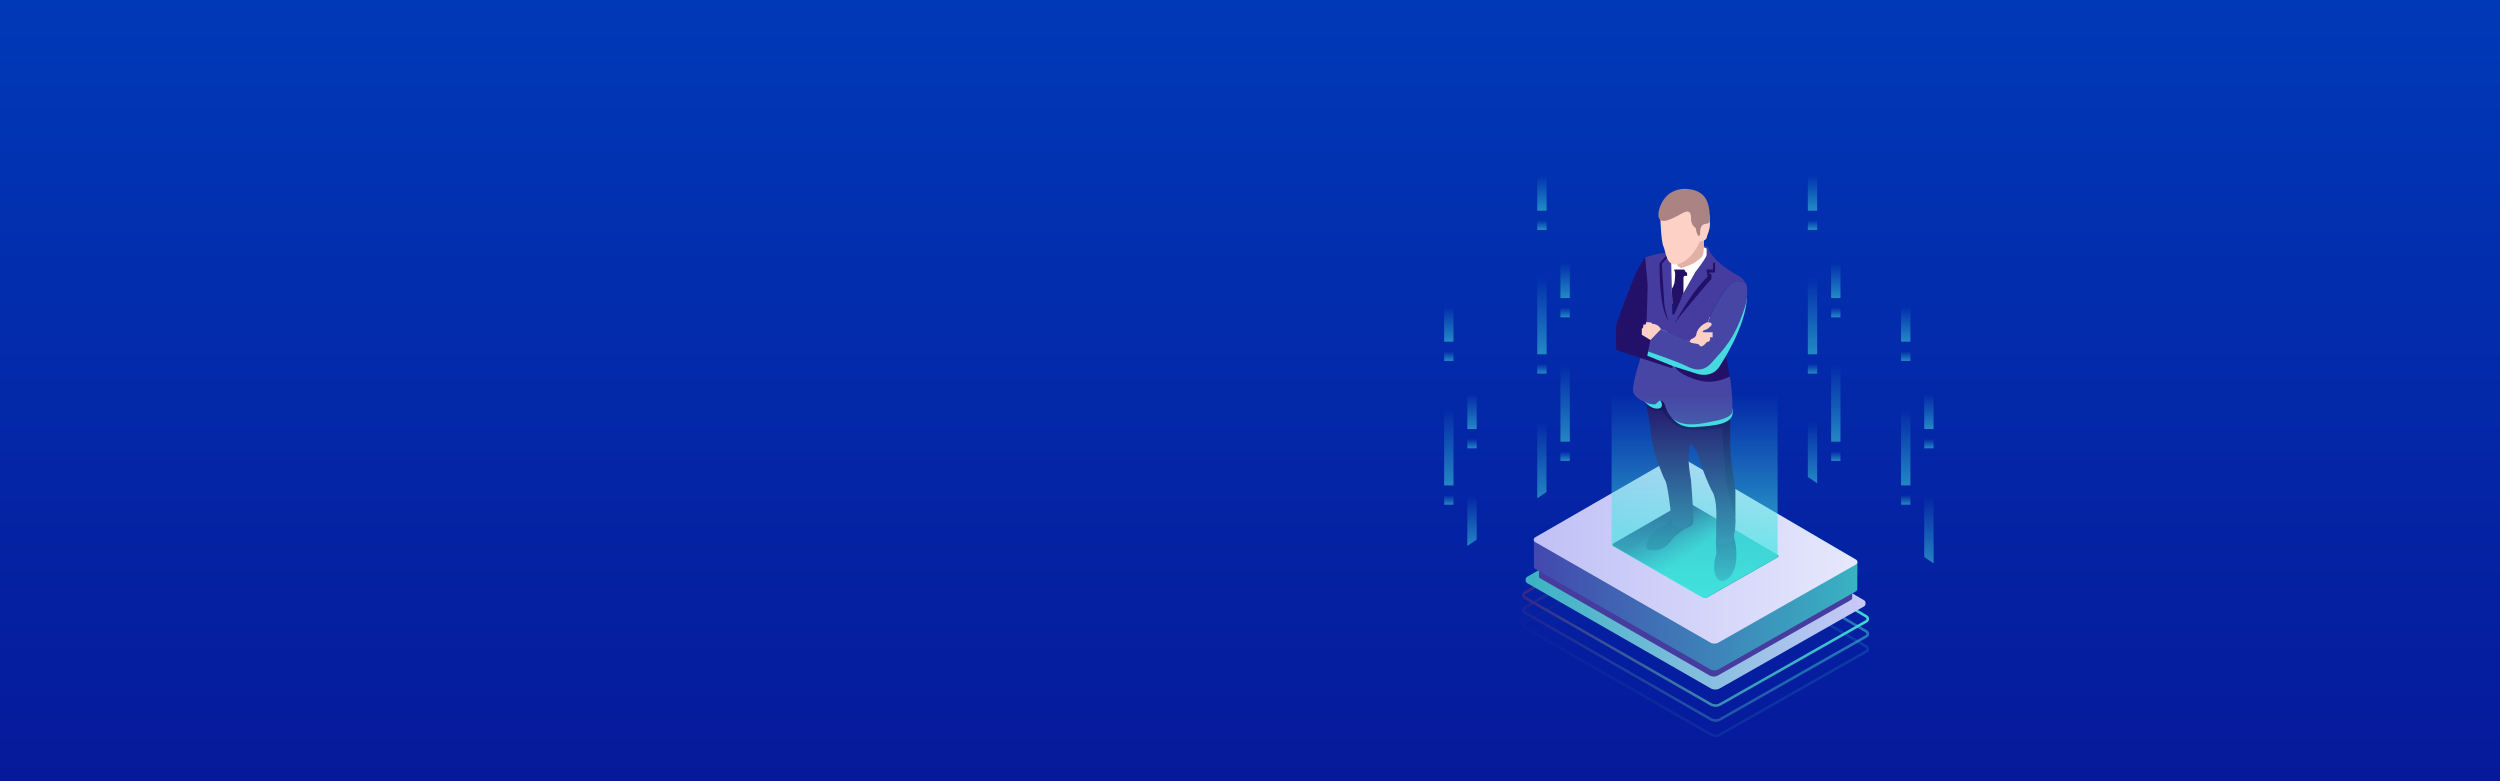 <?xml version="1.0" encoding="utf-8"?>
<!-- Generator: Adobe Illustrator 22.1.0, SVG Export Plug-In . SVG Version: 6.00 Build 0)  -->
<svg version="1.1" id="Layer_1" xmlns="http://www.w3.org/2000/svg" xmlns:xlink="http://www.w3.org/1999/xlink" x="0px" y="0px"
	 viewBox="0 0 1920 600" style="enable-background:new 0 0 1920 600;" xml:space="preserve">
<rect x="0" y="0" width="1920" height="600" fill="#808080" stroke="none"/>
<style type="text/css">
	.st0{fill:url(#SVGID_1_);}
	.st1{opacity:0.5;}
	.st2{fill:url(#SVGID_2_);}
	.st3{fill:url(#SVGID_3_);}
	.st4{fill:url(#SVGID_4_);}
	.st5{fill:url(#SVGID_5_);}
	.st6{fill:url(#SVGID_6_);}
	.st7{fill:url(#SVGID_7_);}
	.st8{fill:url(#SVGID_8_);}
	.st9{fill:url(#SVGID_9_);}
	.st10{fill:url(#SVGID_10_);}
	.st11{fill:url(#SVGID_11_);}
	.st12{fill:url(#SVGID_12_);}
	.st13{fill:url(#SVGID_13_);}
	.st14{fill:url(#SVGID_14_);}
	.st15{fill:url(#SVGID_15_);}
	.st16{fill:url(#SVGID_16_);}
	.st17{fill:url(#SVGID_17_);}
	.st18{fill:url(#SVGID_18_);}
	.st19{fill:url(#SVGID_19_);}
	.st20{fill:url(#SVGID_20_);}
	.st21{fill:url(#SVGID_21_);}
	.st22{fill:url(#SVGID_22_);}
	.st23{fill:url(#SVGID_23_);}
	.st24{fill:url(#SVGID_24_);}
	.st25{fill:url(#SVGID_25_);}
	.st26{fill:url(#SVGID_26_);}
	.st27{fill:url(#SVGID_27_);}
	.st28{fill:url(#SVGID_28_);}
	.st29{fill:url(#SVGID_29_);}
	.st30{fill:url(#SVGID_30_);}
	.st31{fill:url(#SVGID_31_);}
	.st32{fill:url(#SVGID_32_);}
	.st33{fill:url(#SVGID_33_);}
	.st34{opacity:0.15;fill:none;stroke:url(#SVGID_34_);stroke-width:2;stroke-miterlimit:10;enable-background:new    ;}
	.st35{opacity:0.5;fill:none;stroke:url(#SVGID_35_);stroke-width:2;stroke-miterlimit:10;enable-background:new    ;}
	.st36{fill:none;stroke:url(#SVGID_36_);stroke-width:2;stroke-miterlimit:10;}
	.st37{fill:url(#SVGID_37_);}
	.st38{fill:#463C9F;}
	.st39{fill:url(#SVGID_38_);}
	.st40{fill:url(#SVGID_39_);}
	.st41{fill:url(#SVGID_40_);}
	.st42{fill:#160A5C;}
	.st43{fill:#231069;}
	.st44{fill:#FCD0C5;}
	.st45{fill:#FFFFFF;}
	.st46{fill:#45DAE0;}
	.st47{fill:#4746A4;}
	.st48{fill:#E1B1A5;}
	.st49{fill:#FDD1C6;}
	.st50{fill:#AB8383;}
	.st51{opacity:0.9;fill:url(#SVGID_41_);enable-background:new    ;}
</style>
<g>
	<linearGradient id="SVGID_1_" gradientUnits="userSpaceOnUse" x1="960" y1="600" x2="960" y2="-9.094947e-13">
		<stop  offset="0" style="stop-color:#06199B"/>
		<stop  offset="1" style="stop-color:#0039B7"/>
	</linearGradient>
	<rect class="st0" width="1920" height="600"/>
	<g class="st1">
		
			<linearGradient id="SVGID_2_" gradientUnits="userSpaceOnUse" x1="1112.7" y1="339.511" x2="1112.7" y2="366.351" gradientTransform="matrix(1 0 0 -1 0 602)">
			<stop  offset="0" style="stop-color:#42E7E1"/>
			<stop  offset="1" style="stop-color:#40E5DF;stop-opacity:0"/>
		</linearGradient>
		<rect x="1109.1" y="235.6" class="st2" width="7.2" height="26.8"/>
		
			<linearGradient id="SVGID_3_" gradientUnits="userSpaceOnUse" x1="1112.7" y1="324.8" x2="1112.7" y2="332.155" gradientTransform="matrix(1 0 0 -1 0 602)">
			<stop  offset="0" style="stop-color:#42E7E1"/>
			<stop  offset="1" style="stop-color:#40E5DF;stop-opacity:0"/>
		</linearGradient>
		<rect x="1109.1" y="269.8" class="st3" width="7.2" height="7.4"/>
		
			<linearGradient id="SVGID_4_" gradientUnits="userSpaceOnUse" x1="1112.7" y1="214.474" x2="1112.7" y2="221.828" gradientTransform="matrix(1 0 0 -1 0 602)">
			<stop  offset="0" style="stop-color:#42E7E1"/>
			<stop  offset="1" style="stop-color:#40E5DF;stop-opacity:0"/>
		</linearGradient>
		<rect x="1109.1" y="380.2" class="st4" width="7.2" height="7.4"/>
		
			<linearGradient id="SVGID_5_" gradientUnits="userSpaceOnUse" x1="1112.7" y1="229.2" x2="1112.7" y2="288" gradientTransform="matrix(1 0 0 -1 0 602)">
			<stop  offset="0" style="stop-color:#42E7E1"/>
			<stop  offset="1" style="stop-color:#40E5DF;stop-opacity:0"/>
		</linearGradient>
		<rect x="1109.1" y="314" class="st5" width="7.2" height="58.8"/>
		
			<linearGradient id="SVGID_6_" gradientUnits="userSpaceOnUse" x1="1130.5" y1="272.411" x2="1130.5" y2="299.251" gradientTransform="matrix(1 0 0 -1 0 602)">
			<stop  offset="0" style="stop-color:#42E7E1"/>
			<stop  offset="1" style="stop-color:#40E5DF;stop-opacity:0"/>
		</linearGradient>
		<rect x="1126.9" y="302.7" class="st6" width="7.2" height="26.8"/>
		
			<linearGradient id="SVGID_7_" gradientUnits="userSpaceOnUse" x1="1130.5" y1="257.7" x2="1130.5" y2="265.055" gradientTransform="matrix(1 0 0 -1 0 602)">
			<stop  offset="0" style="stop-color:#42E7E1"/>
			<stop  offset="1" style="stop-color:#40E5DF;stop-opacity:0"/>
		</linearGradient>
		<rect x="1126.9" y="336.9" class="st7" width="7.2" height="7.4"/>
		
			<linearGradient id="SVGID_8_" gradientUnits="userSpaceOnUse" x1="1184.2" y1="440.16" x2="1184.2" y2="467" gradientTransform="matrix(1 0 0 -1 0 602)">
			<stop  offset="0" style="stop-color:#42E7E1"/>
			<stop  offset="1" style="stop-color:#40E5DF;stop-opacity:0"/>
		</linearGradient>
		<rect x="1180.6" y="135" class="st8" width="7.2" height="26.8"/>
		
			<linearGradient id="SVGID_9_" gradientUnits="userSpaceOnUse" x1="1184.2" y1="425.449" x2="1184.2" y2="432.805" gradientTransform="matrix(1 0 0 -1 0 602)">
			<stop  offset="0" style="stop-color:#42E7E1"/>
			<stop  offset="1" style="stop-color:#40E5DF;stop-opacity:0"/>
		</linearGradient>
		<rect x="1180.6" y="169.2" class="st9" width="7.2" height="7.4"/>
		
			<linearGradient id="SVGID_10_" gradientUnits="userSpaceOnUse" x1="1184.2" y1="315.123" x2="1184.2" y2="322.477" gradientTransform="matrix(1 0 0 -1 0 602)">
			<stop  offset="0" style="stop-color:#42E7E1"/>
			<stop  offset="1" style="stop-color:#40E5DF;stop-opacity:0"/>
		</linearGradient>
		<rect x="1180.6" y="279.5" class="st10" width="7.2" height="7.4"/>
		
			<linearGradient id="SVGID_11_" gradientUnits="userSpaceOnUse" x1="1184.2" y1="329.832" x2="1184.2" y2="388.632" gradientTransform="matrix(1 0 0 -1 0 602)">
			<stop  offset="0" style="stop-color:#42E7E1"/>
			<stop  offset="1" style="stop-color:#40E5DF;stop-opacity:0"/>
		</linearGradient>
		<rect x="1180.6" y="213.3" class="st11" width="7.2" height="58.8"/>
		
			<linearGradient id="SVGID_12_" gradientUnits="userSpaceOnUse" x1="1202" y1="373.061" x2="1202" y2="399.901" gradientTransform="matrix(1 0 0 -1 0 602)">
			<stop  offset="0" style="stop-color:#42E7E1"/>
			<stop  offset="1" style="stop-color:#40E5DF;stop-opacity:0"/>
		</linearGradient>
		<rect x="1198.4" y="202.1" class="st12" width="7.2" height="26.8"/>
		
			<linearGradient id="SVGID_13_" gradientUnits="userSpaceOnUse" x1="1202" y1="358.35" x2="1202" y2="365.705" gradientTransform="matrix(1 0 0 -1 0 602)">
			<stop  offset="0" style="stop-color:#42E7E1"/>
			<stop  offset="1" style="stop-color:#40E5DF;stop-opacity:0"/>
		</linearGradient>
		<rect x="1198.4" y="236.3" class="st13" width="7.2" height="7.4"/>
		
			<linearGradient id="SVGID_14_" gradientUnits="userSpaceOnUse" x1="1202" y1="262.733" x2="1202" y2="321.533" gradientTransform="matrix(1 0 0 -1 0 602)">
			<stop  offset="0" style="stop-color:#42E7E1"/>
			<stop  offset="1" style="stop-color:#40E5DF;stop-opacity:0"/>
		</linearGradient>
		<rect x="1198.4" y="280.4" class="st14" width="7.2" height="58.8"/>
		
			<linearGradient id="SVGID_15_" gradientUnits="userSpaceOnUse" x1="1202" y1="248.024" x2="1202" y2="255.378" gradientTransform="matrix(1 0 0 -1 0 602)">
			<stop  offset="0" style="stop-color:#42E7E1"/>
			<stop  offset="1" style="stop-color:#40E5DF;stop-opacity:0"/>
		</linearGradient>
		<rect x="1198.4" y="346.6" class="st15" width="7.2" height="7.4"/>
		
			<linearGradient id="SVGID_16_" gradientUnits="userSpaceOnUse" x1="1463.6" y1="339.511" x2="1463.6" y2="366.351" gradientTransform="matrix(1 0 0 -1 0 602)">
			<stop  offset="0" style="stop-color:#42E7E1"/>
			<stop  offset="1" style="stop-color:#40E5DF;stop-opacity:0"/>
		</linearGradient>
		<rect x="1460" y="235.6" class="st16" width="7.2" height="26.8"/>
		
			<linearGradient id="SVGID_17_" gradientUnits="userSpaceOnUse" x1="1463.6" y1="324.8" x2="1463.6" y2="332.155" gradientTransform="matrix(1 0 0 -1 0 602)">
			<stop  offset="0" style="stop-color:#42E7E1"/>
			<stop  offset="1" style="stop-color:#40E5DF;stop-opacity:0"/>
		</linearGradient>
		<rect x="1460" y="269.8" class="st17" width="7.2" height="7.4"/>
		
			<linearGradient id="SVGID_18_" gradientUnits="userSpaceOnUse" x1="1463.6" y1="229.2" x2="1463.6" y2="288" gradientTransform="matrix(1 0 0 -1 0 602)">
			<stop  offset="0" style="stop-color:#42E7E1"/>
			<stop  offset="1" style="stop-color:#40E5DF;stop-opacity:0"/>
		</linearGradient>
		<rect x="1460" y="314" class="st18" width="7.2" height="58.8"/>
		
			<linearGradient id="SVGID_19_" gradientUnits="userSpaceOnUse" x1="1463.6" y1="214.474" x2="1463.6" y2="221.828" gradientTransform="matrix(1 0 0 -1 0 602)">
			<stop  offset="0" style="stop-color:#42E7E1"/>
			<stop  offset="1" style="stop-color:#40E5DF;stop-opacity:0"/>
		</linearGradient>
		<rect x="1460" y="380.2" class="st19" width="7.2" height="7.4"/>
		
			<linearGradient id="SVGID_20_" gradientUnits="userSpaceOnUse" x1="1481.4" y1="272.411" x2="1481.4" y2="299.251" gradientTransform="matrix(1 0 0 -1 0 602)">
			<stop  offset="0" style="stop-color:#42E7E1"/>
			<stop  offset="1" style="stop-color:#40E5DF;stop-opacity:0"/>
		</linearGradient>
		<rect x="1477.8" y="302.7" class="st20" width="7.2" height="26.8"/>
		
			<linearGradient id="SVGID_21_" gradientUnits="userSpaceOnUse" x1="1481.4" y1="257.7" x2="1481.4" y2="265.055" gradientTransform="matrix(1 0 0 -1 0 602)">
			<stop  offset="0" style="stop-color:#42E7E1"/>
			<stop  offset="1" style="stop-color:#40E5DF;stop-opacity:0"/>
		</linearGradient>
		<rect x="1477.8" y="336.9" class="st21" width="7.2" height="7.4"/>
		
			<linearGradient id="SVGID_22_" gradientUnits="userSpaceOnUse" x1="1392" y1="440.16" x2="1392" y2="467" gradientTransform="matrix(1 0 0 -1 0 602)">
			<stop  offset="0" style="stop-color:#42E7E1"/>
			<stop  offset="1" style="stop-color:#40E5DF;stop-opacity:0"/>
		</linearGradient>
		<rect x="1388.4" y="135" class="st22" width="7.2" height="26.8"/>
		
			<linearGradient id="SVGID_23_" gradientUnits="userSpaceOnUse" x1="1392" y1="425.449" x2="1392" y2="432.805" gradientTransform="matrix(1 0 0 -1 0 602)">
			<stop  offset="0" style="stop-color:#42E7E1"/>
			<stop  offset="1" style="stop-color:#40E5DF;stop-opacity:0"/>
		</linearGradient>
		<rect x="1388.4" y="169.2" class="st23" width="7.2" height="7.4"/>
		
			<linearGradient id="SVGID_24_" gradientUnits="userSpaceOnUse" x1="1392" y1="315.123" x2="1392" y2="322.477" gradientTransform="matrix(1 0 0 -1 0 602)">
			<stop  offset="0" style="stop-color:#42E7E1"/>
			<stop  offset="1" style="stop-color:#40E5DF;stop-opacity:0"/>
		</linearGradient>
		<rect x="1388.4" y="279.5" class="st24" width="7.2" height="7.4"/>
		
			<linearGradient id="SVGID_25_" gradientUnits="userSpaceOnUse" x1="1392" y1="329.832" x2="1392" y2="388.632" gradientTransform="matrix(1 0 0 -1 0 602)">
			<stop  offset="0" style="stop-color:#42E7E1"/>
			<stop  offset="1" style="stop-color:#40E5DF;stop-opacity:0"/>
		</linearGradient>
		<rect x="1388.4" y="213.3" class="st25" width="7.2" height="58.8"/>
		
			<linearGradient id="SVGID_26_" gradientUnits="userSpaceOnUse" x1="1409.9" y1="373.061" x2="1409.9" y2="399.901" gradientTransform="matrix(1 0 0 -1 0 602)">
			<stop  offset="0" style="stop-color:#42E7E1"/>
			<stop  offset="1" style="stop-color:#40E5DF;stop-opacity:0"/>
		</linearGradient>
		<rect x="1406.3" y="202.1" class="st26" width="7.2" height="26.8"/>
		
			<linearGradient id="SVGID_27_" gradientUnits="userSpaceOnUse" x1="1409.9" y1="358.35" x2="1409.9" y2="365.705" gradientTransform="matrix(1 0 0 -1 0 602)">
			<stop  offset="0" style="stop-color:#42E7E1"/>
			<stop  offset="1" style="stop-color:#40E5DF;stop-opacity:0"/>
		</linearGradient>
		<rect x="1406.3" y="236.3" class="st27" width="7.2" height="7.4"/>
		
			<linearGradient id="SVGID_28_" gradientUnits="userSpaceOnUse" x1="1409.9" y1="248.024" x2="1409.9" y2="255.378" gradientTransform="matrix(1 0 0 -1 0 602)">
			<stop  offset="0" style="stop-color:#42E7E1"/>
			<stop  offset="1" style="stop-color:#40E5DF;stop-opacity:0"/>
		</linearGradient>
		<rect x="1406.3" y="346.6" class="st28" width="7.2" height="7.4"/>
		
			<linearGradient id="SVGID_29_" gradientUnits="userSpaceOnUse" x1="1409.9" y1="262.733" x2="1409.9" y2="321.533" gradientTransform="matrix(1 0 0 -1 0 602)">
			<stop  offset="0" style="stop-color:#42E7E1"/>
			<stop  offset="1" style="stop-color:#40E5DF;stop-opacity:0"/>
		</linearGradient>
		<rect x="1406.3" y="280.4" class="st29" width="7.2" height="58.8"/>
		
			<linearGradient id="SVGID_30_" gradientUnits="userSpaceOnUse" x1="1130.5" y1="182.7" x2="1130.5" y2="220.9" gradientTransform="matrix(1 0 0 -1 0 602)">
			<stop  offset="0" style="stop-color:#42E7E1"/>
			<stop  offset="1" style="stop-color:#40E5DF;stop-opacity:0"/>
		</linearGradient>
		<polygon class="st30" points="1134.1,414.4 1134.1,381.1 1126.9,381.1 1126.9,419.3 		"/>
		
			<linearGradient id="SVGID_31_" gradientUnits="userSpaceOnUse" x1="1184.15" y1="219.5" x2="1184.15" y2="278.3" gradientTransform="matrix(1 0 0 -1 0 602)">
			<stop  offset="0" style="stop-color:#42E7E1"/>
			<stop  offset="1" style="stop-color:#40E5DF;stop-opacity:0"/>
		</linearGradient>
		<polygon class="st31" points="1187.7,377.9 1187.7,323.7 1180.6,323.7 1180.6,382.5 1180.9,382.5 		"/>
		
			<linearGradient id="SVGID_32_" gradientUnits="userSpaceOnUse" x1="1392" y1="230.8" x2="1392" y2="278.364" gradientTransform="matrix(1 0 0 -1 0 602)">
			<stop  offset="0" style="stop-color:#42E7E1"/>
			<stop  offset="1" style="stop-color:#40E5DF;stop-opacity:0"/>
		</linearGradient>
		<polygon class="st32" points="1395.6,371.2 1395.6,323.7 1388.4,323.7 1388.4,366.3 		"/>
		
			<linearGradient id="SVGID_33_" gradientUnits="userSpaceOnUse" x1="1481.4" y1="169.3" x2="1481.4" y2="220.9" gradientTransform="matrix(1 0 0 -1 0 602)">
			<stop  offset="0" style="stop-color:#42E7E1"/>
			<stop  offset="1" style="stop-color:#40E5DF;stop-opacity:0"/>
		</linearGradient>
		<polygon class="st33" points="1485,432.7 1485,381.1 1477.8,381.1 1477.8,427.8 		"/>
	</g>
	<g>
		
			<linearGradient id="SVGID_34_" gradientUnits="userSpaceOnUse" x1="1168.962" y1="113.438" x2="1435.425" y2="113.438" gradientTransform="matrix(1 0 0 -1 0 602)">
			<stop  offset="0" style="stop-color:#352786"/>
			<stop  offset="1" style="stop-color:#3ED8D7"/>
		</linearGradient>
		<path class="st34" d="M1171.1,482.1l143,82c2.2,1.2,4.8,1.2,6.9,0l112.3-63.8c1.5-0.8,1.5-2.9,0-3.8L1291,413.1
			c-2.2-1.3-4.9-1.3-7,0l-113,65.2C1169.6,479.1,1169.6,481.2,1171.1,482.1z"/>
		
			<linearGradient id="SVGID_35_" gradientUnits="userSpaceOnUse" x1="1168.962" y1="125.037" x2="1435.425" y2="125.037" gradientTransform="matrix(1 0 0 -1 0 602)">
			<stop  offset="0" style="stop-color:#352786"/>
			<stop  offset="1" style="stop-color:#3ED8D7"/>
		</linearGradient>
		<path class="st35" d="M1171.1,470.5l143,82c2.2,1.2,4.8,1.2,6.9,0l112.3-63.8c1.5-0.8,1.5-2.9,0-3.8L1291,401.5
			c-2.2-1.3-4.9-1.3-7,0l-113,65.2C1169.6,467.6,1169.6,469.7,1171.1,470.5z"/>
		
			<linearGradient id="SVGID_36_" gradientUnits="userSpaceOnUse" x1="1168.975" y1="136.537" x2="1435.425" y2="136.537" gradientTransform="matrix(1 0 0 -1 0 602)">
			<stop  offset="0" style="stop-color:#352786"/>
			<stop  offset="1" style="stop-color:#3ED8D7"/>
		</linearGradient>
		<path class="st36" d="M1171.1,459l143,82c2.2,1.2,4.8,1.2,6.9,0l112.3-63.8c1.5-0.8,1.5-2.9,0-3.8L1291.1,390
			c-2.2-1.3-4.9-1.3-7,0l-113,65.2C1169.6,456.1,1169.6,458.2,1171.1,459z"/>
		
			<linearGradient id="SVGID_37_" gradientUnits="userSpaceOnUse" x1="1171.7" y1="148.338" x2="1432.7" y2="148.338" gradientTransform="matrix(1 0 0 -1 0 602)">
			<stop  offset="0" style="stop-color:#39B3C2"/>
			<stop  offset="1" style="stop-color:#CAC8F9"/>
		</linearGradient>
		<path class="st37" d="M1432.7,462.8c0-0.7-0.4-1.4-1.1-1.8l-140.4-82.3c-2.1-1.3-4.8-1.3-6.9,0L1172.8,443
			c-0.7,0.4-1.1,1.1-1.1,1.9l0,0v1l0,0c0,0.7,0.4,1.4,1.1,1.9l141.1,80.9c2.1,1.2,4.7,1.2,6.9,0l110.8-63c0.7-0.4,1.1-1.1,1.1-1.9
			l0,0L1432.7,462.8L1432.7,462.8z"/>
		<path class="st38" d="M1422.6,439.2c0-0.7-0.3-1.3-1-1.7l-129.5-75.9c-2-1.2-4.4-1.2-6.4,0l-102.8,59.3c-0.7,0.4-1,1.1-1,1.7l0,0
			v19.9l0,0c0,0.7,0.3,1.3,1,1.7l130.1,74.6c2,1.1,4.4,1.1,6.3,0l102.2-58c0.7-0.4,1-1.1,1-1.7l0,0L1422.6,439.2L1422.6,439.2z"/>
		
			<linearGradient id="SVGID_38_" gradientUnits="userSpaceOnUse" x1="1178" y1="169.25" x2="1426.5" y2="169.25" gradientTransform="matrix(1 0 0 -1 0 602)">
			<stop  offset="0" style="stop-color:#4348AE"/>
			<stop  offset="1" style="stop-color:#39B3C2"/>
		</linearGradient>
		<path class="st39" d="M1426.5,431.6c0-0.7-0.3-1.4-1-1.8l-133.7-78.3c-2-1.2-4.6-1.2-6.6,0L1179,412.7c-0.7,0.4-1,1.1-1,1.8l0,0
			v20.6l0,0c0,0.7,0.3,1.4,1,1.8l134.4,77.1c2,1.2,4.5,1.2,6.5,0l105.5-59.9c0.7-0.4,1-1.1,1-1.8l0,0L1426.5,431.6L1426.5,431.6z"/>
		
			<linearGradient id="SVGID_39_" gradientUnits="userSpaceOnUse" x1="1177.95" y1="179.5" x2="1426.45" y2="179.5" gradientTransform="matrix(1 0 0 -1 0 602)">
			<stop  offset="0" style="stop-color:#C0C0F6"/>
			<stop  offset="1" style="stop-color:#E7E8FD"/>
		</linearGradient>
		<path class="st40" d="M1179,416.3l134.4,77.1c2,1.2,4.5,1.2,6.5,0l105.5-59.9c1.4-0.8,1.4-2.8,0-3.6l-133.7-78.3
			c-2-1.2-4.6-1.2-6.6,0L1179,412.7C1177.6,413.5,1177.6,415.5,1179,416.3z"/>
		
			<linearGradient id="SVGID_40_" gradientUnits="userSpaceOnUse" x1="1284.201" y1="204.928" x2="1302.335" y2="179.13" gradientTransform="matrix(1 0 0 -1 0 602)">
			<stop  offset="0" style="stop-color:#231069"/>
			<stop  offset="1" style="stop-color:#39B3C2"/>
		</linearGradient>
		<path class="st41" d="M1239,419.3l69,39.5c1,0.6,2.3,0.6,3.3,0l54.2-30.8c0.7-0.4,0.7-1.4,0-1.8l-68.6-40.2c-1-0.6-2.3-0.6-3.4,0
			l-54.5,31.4C1238.3,417.9,1238.3,418.9,1239,419.3z"/>
		<g>
			<path class="st42" d="M1285.5,395.5c0,0-5.5,7.4-8.8,8.5s-10,6.1-11.8,11.8s-0.8,7.3,7.2,6.7c8-0.6,12.7-9.4,13.5-9.9
				c0.8-0.6,6.1-5.9,12.2-8.3s0-13.1,0-13.1L1285.5,395.5z"/>
			<path class="st42" d="M1318.5,412.3l-0.7,5.2c0,0,0.8,8.4,0,9.4s-2.8,12,0.7,16.9c3.4,5,10.2,1.7,13.3-6.3c3.2-8,1.4-21-0.1-24.4
				c-1.6-3.3-2.2-14.7-2.2-14.7L1318.5,412.3z"/>
			<path class="st42" d="M1264.3,305.9c0,0-0.9,21.2,16.1,24.1s38,4.7,38,4.7l8.1,44.6l6.3,20.5v-23.4c0,0-4.1-26.6-4-33.7
				c0.1-7.2-0.1-23.7-0.1-23.7L1264.3,305.9z"/>
			<path class="st43" d="M1263.7,306.3c0,0-0.1,10.3,12.7,8.7c0,0,6.2,11.2,15.9,14c9.6,2.8,30.1,0,30.1,0l3.3,41.6l7.2,29.2
				c0,0-0.1,8-1.1,10.2c0,0-0.3,2.9,0.3,4.7c0,0-4.4,4-14.2,2.9l0.3-23.1c0,0,0-11.6-2.9-16.5c-2.9-5-8.3-18.3-10-25
				c-1.8-6.7-6.1-12.1-7.3-12.8c0,0-1.4,8.8-1.1,14.6s1.8,14,1.8,14s1.7,20.4,1.7,29.7c0,0-1.7,8-10.3,6.5c-8.7-1.5-6.9-11-6.9-11
				s-2.3-22-4.4-25.2s-9.8-24.1-10.6-34.4C1267.2,324,1263.7,306.3,1263.7,306.3z"/>
			<rect x="1295.6" y="243.4" class="st44" width="23.8" height="24.8"/>
			<rect x="1256.6" y="241.4" class="st44" width="23.8" height="24.8"/>
			<polygon class="st45" points="1284,197.6 1280.4,208.2 1281.9,234.9 1298.8,224.2 1314,197.6 1311.3,190.3 1304.5,187.5 
				1300.9,185.4 			"/>
			<path class="st38" d="M1263.5,197.6l10.5-2.9l5.9-0.6h3.6v8.1l0.6,24.9l0.3,14.3h1.3l7.1-16.2l9.3-16.4c0,0,7.8-9.9,8.6-12.9v-5
				l-3.2-1.5l0.2-1.1l4.2,1.5c0,0,0.7,9.3,22.1,21.4c0,0,5.1,2.4,6.9,6.7c0,0-7-5.2-12.9,1.2s-13.7,20.1-16.4,28.3
				c0,0-7.5,2.3-8.8,9.3c0,0,0,2.3-3.6,3.6c0,0-1.5,0.6-1.3,2.3l-22.4-9.8c0,0-1.4-3.9-6.5-4.1l-1.1-1.1l-4.5-0.2v-19
				c0,0,0.3-7.5-1.2-9.3c0,0-2.1-1.5-1.1-7.5C1262,205.7,1263.5,197.6,1263.5,197.6z"/>
			<path class="st46" d="M1280.7,313.3c0,0,3.1,15.7,20.1,14.7s32-2.2,29.7-13.6c-2.3-11.5-21-3.6-21-3.6L1280.7,313.3z"/>
			<path class="st46" d="M1261.1,305.8c0,0,4.3,6.9,10,7.9s7.1-3.1,2.7-7.9C1269.4,301,1261.1,305.8,1261.1,305.8z"/>
			<path class="st47" d="M1325.6,284.7l2.9,4.5c0,0,2.6,15.3,1.8,27c0,0,0.7,4.3-12.2,6.9c-12.9,2.6-33.8,8.4-39.3-11.7
				c0,0-2.4-6.8-6.2-2c-1.9,3.9-17-2.7-18.3-8.3c-1.4-5.6,6.6-29.2,6.6-29.2l37.8,6.1L1325.6,284.7z"/>
			<path class="st43" d="M1286,280.7c0,0,0.8,4.5,10.2,8.5c9.4,4,18.7,6.5,32.3,0l-3.4-18.6l-16.2,7.7l-22.8-1L1286,280.7
				L1286,280.7z"/>
			<path class="st46" d="M1270.6,266.7l-7.7,2.4l0.6,5.3l23.8,7.6l15.2,4.8c0,0,12.8,5.1,19.1-7c0,0,19-28.5,20-50.7l-6.7,2.5
				l-10,22.2l-9.5,12.4c0,0-1.5,5.2-3.3,5.4c-1.8,0.3-9.6,3.3-10.4,3c-0.9-0.3-15-5.5-15-5.5L1270.6,266.7z"/>
			<path class="st47" d="M1340.9,217.9c-0.7-0.5-7.3-4.8-12.8,1.3c-5.9,6.4-13.7,20.1-16.4,28.3c0,0,4.1-0.1,2.5,2.6
				c0,0-2.2,2.1-3,2.6c-0.7,0.4-2.3,0.8-3,1.2c-0.3,0.2-1.1,1.4,0.6,1.3h6.5v3.8h-2.1c0,0,1.1,3.6-2.3,3.6c0,0-3.6,4.9-5.4,3
				c-0.7-0.8-0.1-1.3-3.8-1.8c-3.7-0.4-3.7-1.2-3.7-1.2l-22.4-9.8l-8.1,8.4l-7.8,2.7l1.9,4.6c0,0,24.3,8.3,32,11.9
				c4.8,2.2,12.9,7.3,21-1.9c8.8-10,18.5-18.5,26.5-46.1C1341,232.4,1343.1,222.4,1340.9,217.9z"/>
			<path class="st43" d="M1284.5,241.4l-0.5-19.7c0,0,1.9-2.4,2.2-6.1c0.3-3.7,0.7-6.8-0.4-7.9V207h7.7c0,0,0.7,1.9,2.2,2.5v2.5
				c0,0-2.8-1-2.8,1.5c0,3.8,0,11.8,0,11.8l-7.1,16.2h-1.3V241.4z"/>
			<path class="st43" d="M1281.5,196.8l-5.2,5.8l1.9,30.5c0,0,0.9,8.7,3.6,13.1c0,0-7.4-4.3-7.3-44l6.6-7.4L1281.5,196.8z"/>
			<path class="st43" d="M1286,248.8c0,0,11.4-22.6,25.5-36.5l-1.1-5.3h5.2v-5.2h1.6v7.5h-4.3v1.2h1.5v3.7
				C1314.4,214.1,1289.4,242.8,1286,248.8z"/>
			<path class="st48" d="M1288.1,199.9c0,0-0.2,4.6,0.8,4.7c1,0.2,1.7,1.7,3,1.1c1.3-0.6,7.7-2.6,9.3-3.8c1.6-1.2,6.3-4.1,6.8-6.6
				c0.6-2.4,1-10.6,0.4-12s-5.3-0.5-5.5-0.6s-8.8,0.9-8.8,0.9l-6.9,13.2L1288.1,199.9z"/>
			<path class="st49" d="M1275.1,166.2c0,0,0.5,18.9,2.4,23c2,4.1,2,16.2,11.5,13.5s15.1-13.6,16.3-17.2c0,0,5-0.4,5.4-2.9
				s2.5-5.5,2.5-10.2s-0.1-6.9-0.1-6.9l-12.2-3.1l-5.9-4.3l-17.1,5L1275.1,166.2z"/>
			<path class="st50" d="M1274.2,161.2c0,0-3.2,10.6,5.9,8.1c10.2-2.8,17.2-11.8,18.6-3.3c0,0-0.8,6.6,3.6,9.1
				c0.8,6.2,3.2,7.9,3.4,4.2c0,0-0.4-5,2.2-6.7s5.9,1.1,5.3-6.7c-0.7-7.7-1.1-20.4-19.3-20.9
				C1277.2,145.3,1274.2,161.2,1274.2,161.2z"/>
			<path class="st43" d="M1263.5,197.6c0,0-4.7,6.9-7.1,12.1c-2.4,5.2-11.8,30.2-12.4,32.3s-2.7,5.1-2.8,9.8c-0.1,3.8,0,12.4,0,15.7
				c0,0.8,0.5,1.5,1.2,1.7l41.2,13.5c0.5,0.2,1-0.2,1-0.7v-0.9l-19.5-7.9l2.4-12.1l-6.6-4v-4.6l1-0.9l0.2-2.3l1.8-0.1l0.8-4.3
				l0.7-26.2L1263.5,197.6z"/>
		</g>
		
			<linearGradient id="SVGID_41_" gradientUnits="userSpaceOnUse" x1="1301.45" y1="142.75" x2="1301.45" y2="298.8" gradientTransform="matrix(1 0 0 -1 0 602)">
			<stop  offset="0" style="stop-color:#42E7E1"/>
			<stop  offset="1" style="stop-color:#40E5DF;stop-opacity:0"/>
		</linearGradient>
		<path class="st51" d="M1365.2,303.2h-127.5l0,0v115.2l0,0c0,0.4,0.2,0.7,0.5,0.9l69,39.5c1,0.6,2.3,0.6,3.3,0l54.2-30.8
			c0.4-0.2,0.5-0.6,0.5-0.9l0,0V303.2L1365.2,303.2z"/>
	</g>
</g>
</svg>
